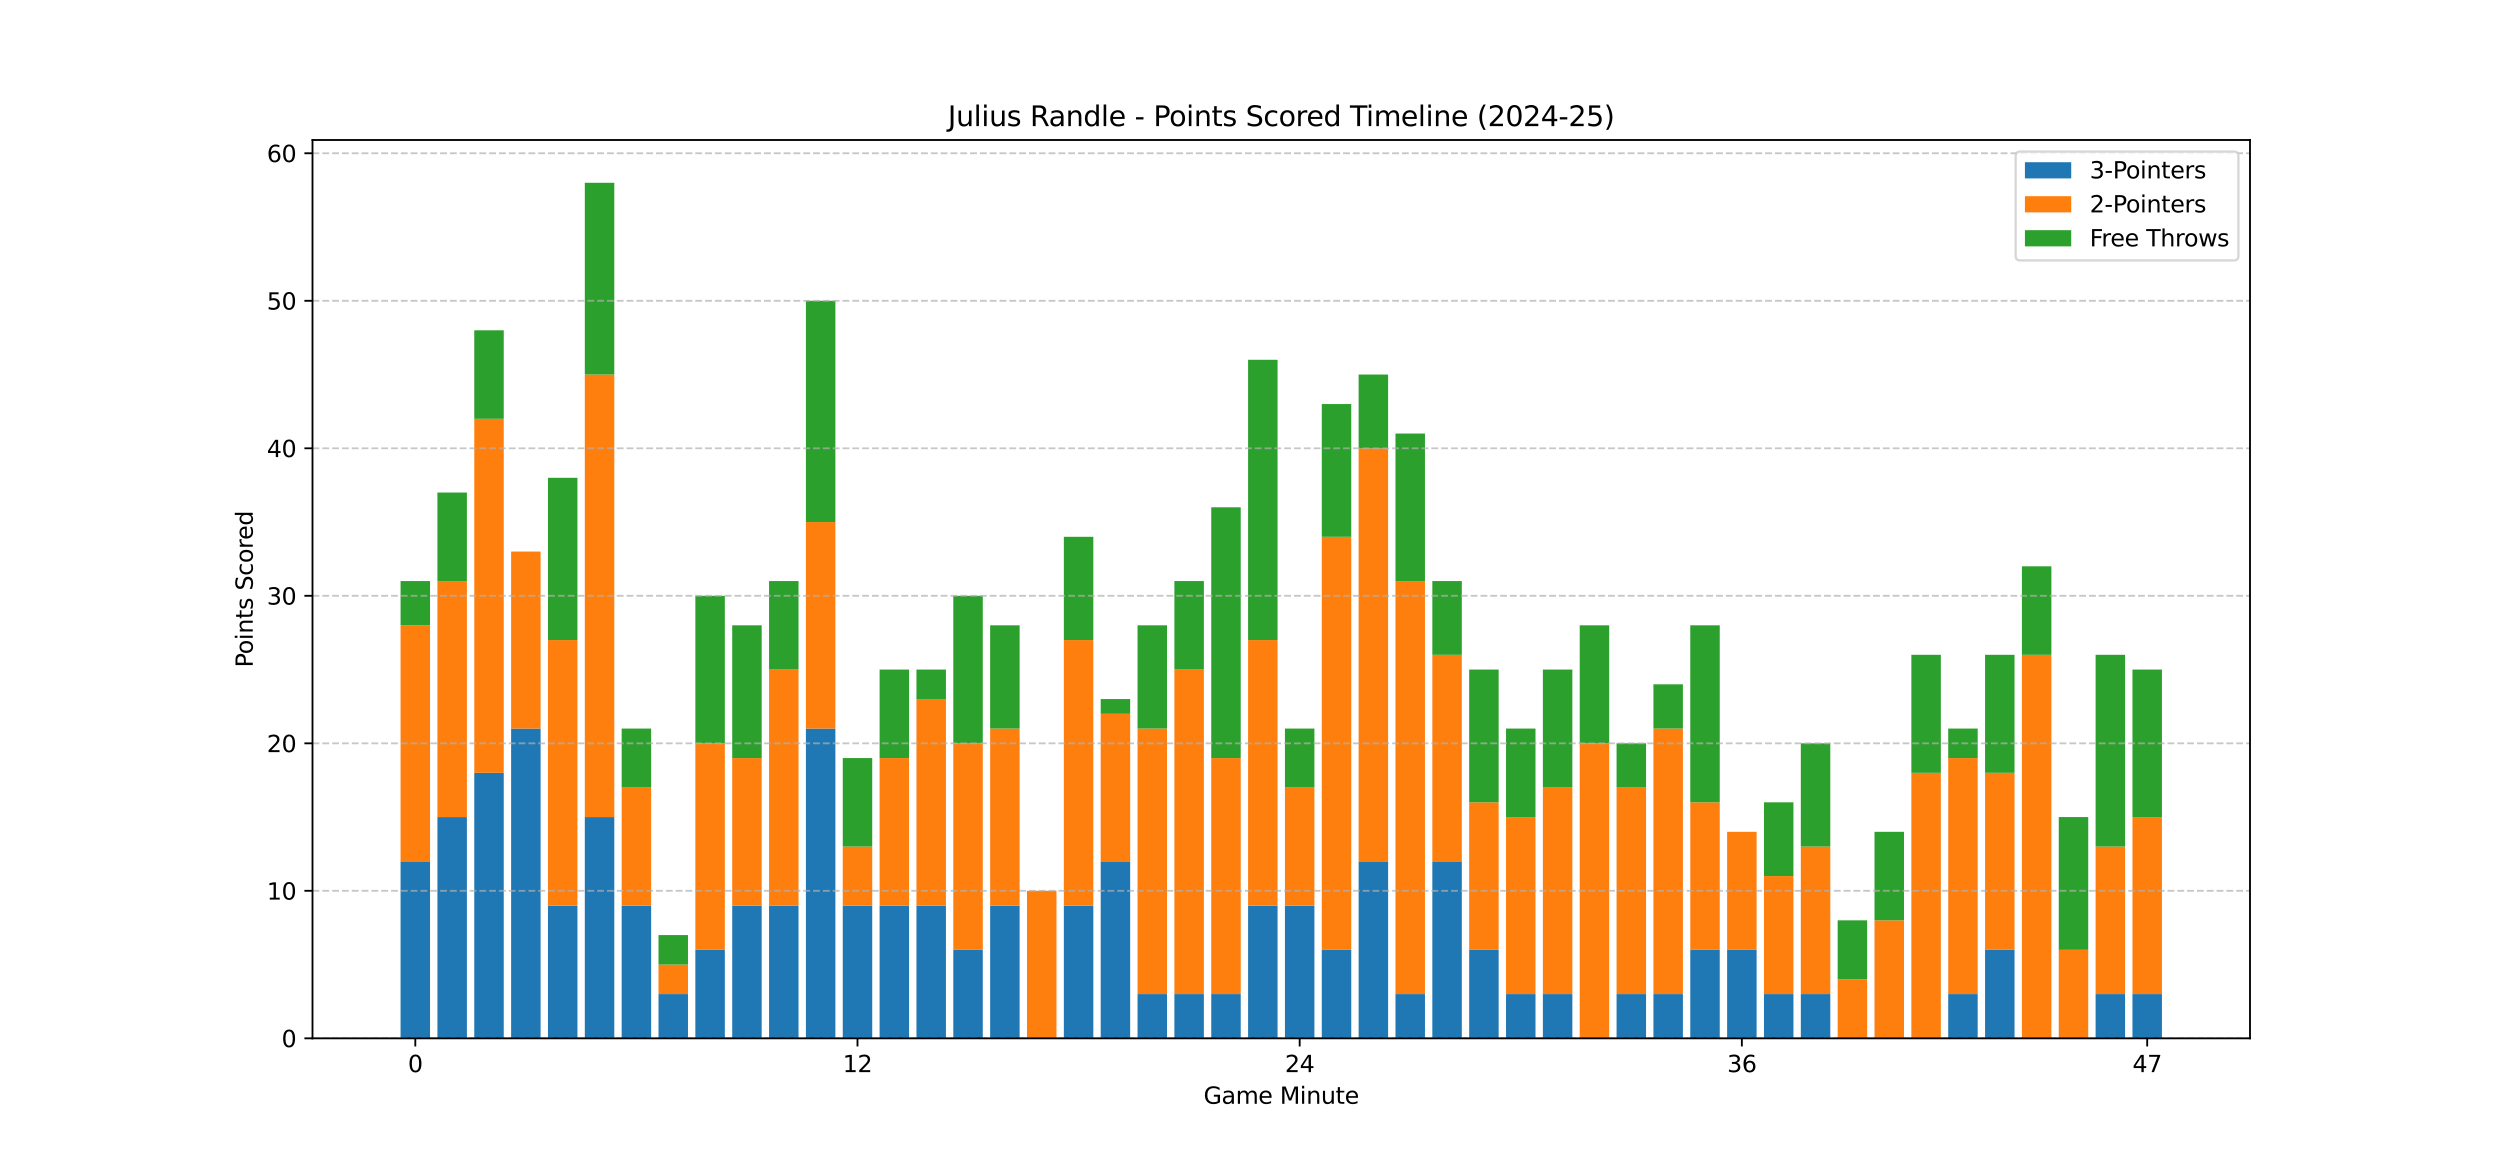 <?xml version="1.0" encoding="utf-8" standalone="no"?>
<!DOCTYPE svg PUBLIC "-//W3C//DTD SVG 1.1//EN"
  "http://www.w3.org/Graphics/SVG/1.1/DTD/svg11.dtd">
<svg xmlns:xlink="http://www.w3.org/1999/xlink" width="1080pt" height="504pt" viewBox="0 0 1080 504" xmlns="http://www.w3.org/2000/svg" version="1.1">
 <defs>
  <style type="text/css">*{stroke-linejoin: round; stroke-linecap: butt}</style>
 </defs>
 <g id="figure_1">
  <g id="patch_1">
   <path d="M 0 504 
L 1080 504 
L 1080 0 
L 0 0 
z
" style="fill: #ffffff"/>
  </g>
  <g id="axes_1">
   <g id="patch_2">
    <path d="M 135 448.56 
L 972 448.56 
L 972 60.48 
L 135 60.48 
z
" style="fill: #ffffff"/>
   </g>
   <g id="patch_3">
    <path d="M 173.045 448.56 
L 185.78 448.56 
L 185.78 372.091 
L 173.045 372.091 
z
" clip-path="url(#p30234c0ab6)" style="fill: #1f77b4"/>
   </g>
   <g id="patch_4">
    <path d="M 188.964 448.56 
L 201.699 448.56 
L 201.699 352.974 
L 188.964 352.974 
z
" clip-path="url(#p30234c0ab6)" style="fill: #1f77b4"/>
   </g>
   <g id="patch_5">
    <path d="M 204.883 448.56 
L 217.618 448.56 
L 217.618 333.857 
L 204.883 333.857 
z
" clip-path="url(#p30234c0ab6)" style="fill: #1f77b4"/>
   </g>
   <g id="patch_6">
    <path d="M 220.801 448.56 
L 233.536 448.56 
L 233.536 314.739 
L 220.801 314.739 
z
" clip-path="url(#p30234c0ab6)" style="fill: #1f77b4"/>
   </g>
   <g id="patch_7">
    <path d="M 236.72 448.56 
L 249.455 448.56 
L 249.455 391.208 
L 236.72 391.208 
z
" clip-path="url(#p30234c0ab6)" style="fill: #1f77b4"/>
   </g>
   <g id="patch_8">
    <path d="M 252.638 448.56 
L 265.373 448.56 
L 265.373 352.974 
L 252.638 352.974 
z
" clip-path="url(#p30234c0ab6)" style="fill: #1f77b4"/>
   </g>
   <g id="patch_9">
    <path d="M 268.557 448.56 
L 281.292 448.56 
L 281.292 391.208 
L 268.557 391.208 
z
" clip-path="url(#p30234c0ab6)" style="fill: #1f77b4"/>
   </g>
   <g id="patch_10">
    <path d="M 284.476 448.56 
L 297.211 448.56 
L 297.211 429.443 
L 284.476 429.443 
z
" clip-path="url(#p30234c0ab6)" style="fill: #1f77b4"/>
   </g>
   <g id="patch_11">
    <path d="M 300.394 448.56 
L 313.129 448.56 
L 313.129 410.326 
L 300.394 410.326 
z
" clip-path="url(#p30234c0ab6)" style="fill: #1f77b4"/>
   </g>
   <g id="patch_12">
    <path d="M 316.313 448.56 
L 329.048 448.56 
L 329.048 391.208 
L 316.313 391.208 
z
" clip-path="url(#p30234c0ab6)" style="fill: #1f77b4"/>
   </g>
   <g id="patch_13">
    <path d="M 332.231 448.56 
L 344.966 448.56 
L 344.966 391.208 
L 332.231 391.208 
z
" clip-path="url(#p30234c0ab6)" style="fill: #1f77b4"/>
   </g>
   <g id="patch_14">
    <path d="M 348.15 448.56 
L 360.885 448.56 
L 360.885 314.739 
L 348.15 314.739 
z
" clip-path="url(#p30234c0ab6)" style="fill: #1f77b4"/>
   </g>
   <g id="patch_15">
    <path d="M 364.069 448.56 
L 376.804 448.56 
L 376.804 391.208 
L 364.069 391.208 
z
" clip-path="url(#p30234c0ab6)" style="fill: #1f77b4"/>
   </g>
   <g id="patch_16">
    <path d="M 379.987 448.56 
L 392.722 448.56 
L 392.722 391.208 
L 379.987 391.208 
z
" clip-path="url(#p30234c0ab6)" style="fill: #1f77b4"/>
   </g>
   <g id="patch_17">
    <path d="M 395.906 448.56 
L 408.641 448.56 
L 408.641 391.208 
L 395.906 391.208 
z
" clip-path="url(#p30234c0ab6)" style="fill: #1f77b4"/>
   </g>
   <g id="patch_18">
    <path d="M 411.824 448.56 
L 424.559 448.56 
L 424.559 410.326 
L 411.824 410.326 
z
" clip-path="url(#p30234c0ab6)" style="fill: #1f77b4"/>
   </g>
   <g id="patch_19">
    <path d="M 427.743 448.56 
L 440.478 448.56 
L 440.478 391.208 
L 427.743 391.208 
z
" clip-path="url(#p30234c0ab6)" style="fill: #1f77b4"/>
   </g>
   <g id="patch_20">
    <path d="M 443.662 448.56 
L 456.397 448.56 
L 456.397 448.56 
L 443.662 448.56 
z
" clip-path="url(#p30234c0ab6)" style="fill: #1f77b4"/>
   </g>
   <g id="patch_21">
    <path d="M 459.58 448.56 
L 472.315 448.56 
L 472.315 391.208 
L 459.58 391.208 
z
" clip-path="url(#p30234c0ab6)" style="fill: #1f77b4"/>
   </g>
   <g id="patch_22">
    <path d="M 475.499 448.56 
L 488.234 448.56 
L 488.234 372.091 
L 475.499 372.091 
z
" clip-path="url(#p30234c0ab6)" style="fill: #1f77b4"/>
   </g>
   <g id="patch_23">
    <path d="M 491.417 448.56 
L 504.152 448.56 
L 504.152 429.443 
L 491.417 429.443 
z
" clip-path="url(#p30234c0ab6)" style="fill: #1f77b4"/>
   </g>
   <g id="patch_24">
    <path d="M 507.336 448.56 
L 520.071 448.56 
L 520.071 429.443 
L 507.336 429.443 
z
" clip-path="url(#p30234c0ab6)" style="fill: #1f77b4"/>
   </g>
   <g id="patch_25">
    <path d="M 523.255 448.56 
L 535.99 448.56 
L 535.99 429.443 
L 523.255 429.443 
z
" clip-path="url(#p30234c0ab6)" style="fill: #1f77b4"/>
   </g>
   <g id="patch_26">
    <path d="M 539.173 448.56 
L 551.908 448.56 
L 551.908 391.208 
L 539.173 391.208 
z
" clip-path="url(#p30234c0ab6)" style="fill: #1f77b4"/>
   </g>
   <g id="patch_27">
    <path d="M 555.092 448.56 
L 567.827 448.56 
L 567.827 391.208 
L 555.092 391.208 
z
" clip-path="url(#p30234c0ab6)" style="fill: #1f77b4"/>
   </g>
   <g id="patch_28">
    <path d="M 571.01 448.56 
L 583.745 448.56 
L 583.745 410.326 
L 571.01 410.326 
z
" clip-path="url(#p30234c0ab6)" style="fill: #1f77b4"/>
   </g>
   <g id="patch_29">
    <path d="M 586.929 448.56 
L 599.664 448.56 
L 599.664 372.091 
L 586.929 372.091 
z
" clip-path="url(#p30234c0ab6)" style="fill: #1f77b4"/>
   </g>
   <g id="patch_30">
    <path d="M 602.848 448.56 
L 615.583 448.56 
L 615.583 429.443 
L 602.848 429.443 
z
" clip-path="url(#p30234c0ab6)" style="fill: #1f77b4"/>
   </g>
   <g id="patch_31">
    <path d="M 618.766 448.56 
L 631.501 448.56 
L 631.501 372.091 
L 618.766 372.091 
z
" clip-path="url(#p30234c0ab6)" style="fill: #1f77b4"/>
   </g>
   <g id="patch_32">
    <path d="M 634.685 448.56 
L 647.42 448.56 
L 647.42 410.326 
L 634.685 410.326 
z
" clip-path="url(#p30234c0ab6)" style="fill: #1f77b4"/>
   </g>
   <g id="patch_33">
    <path d="M 650.603 448.56 
L 663.338 448.56 
L 663.338 429.443 
L 650.603 429.443 
z
" clip-path="url(#p30234c0ab6)" style="fill: #1f77b4"/>
   </g>
   <g id="patch_34">
    <path d="M 666.522 448.56 
L 679.257 448.56 
L 679.257 429.443 
L 666.522 429.443 
z
" clip-path="url(#p30234c0ab6)" style="fill: #1f77b4"/>
   </g>
   <g id="patch_35">
    <path d="M 682.441 448.56 
L 695.176 448.56 
L 695.176 448.56 
L 682.441 448.56 
z
" clip-path="url(#p30234c0ab6)" style="fill: #1f77b4"/>
   </g>
   <g id="patch_36">
    <path d="M 698.359 448.56 
L 711.094 448.56 
L 711.094 429.443 
L 698.359 429.443 
z
" clip-path="url(#p30234c0ab6)" style="fill: #1f77b4"/>
   </g>
   <g id="patch_37">
    <path d="M 714.278 448.56 
L 727.013 448.56 
L 727.013 429.443 
L 714.278 429.443 
z
" clip-path="url(#p30234c0ab6)" style="fill: #1f77b4"/>
   </g>
   <g id="patch_38">
    <path d="M 730.196 448.56 
L 742.931 448.56 
L 742.931 410.326 
L 730.196 410.326 
z
" clip-path="url(#p30234c0ab6)" style="fill: #1f77b4"/>
   </g>
   <g id="patch_39">
    <path d="M 746.115 448.56 
L 758.85 448.56 
L 758.85 410.326 
L 746.115 410.326 
z
" clip-path="url(#p30234c0ab6)" style="fill: #1f77b4"/>
   </g>
   <g id="patch_40">
    <path d="M 762.034 448.56 
L 774.769 448.56 
L 774.769 429.443 
L 762.034 429.443 
z
" clip-path="url(#p30234c0ab6)" style="fill: #1f77b4"/>
   </g>
   <g id="patch_41">
    <path d="M 777.952 448.56 
L 790.687 448.56 
L 790.687 429.443 
L 777.952 429.443 
z
" clip-path="url(#p30234c0ab6)" style="fill: #1f77b4"/>
   </g>
   <g id="patch_42">
    <path d="M 793.871 448.56 
L 806.606 448.56 
L 806.606 448.56 
L 793.871 448.56 
z
" clip-path="url(#p30234c0ab6)" style="fill: #1f77b4"/>
   </g>
   <g id="patch_43">
    <path d="M 809.789 448.56 
L 822.524 448.56 
L 822.524 448.56 
L 809.789 448.56 
z
" clip-path="url(#p30234c0ab6)" style="fill: #1f77b4"/>
   </g>
   <g id="patch_44">
    <path d="M 825.708 448.56 
L 838.443 448.56 
L 838.443 448.56 
L 825.708 448.56 
z
" clip-path="url(#p30234c0ab6)" style="fill: #1f77b4"/>
   </g>
   <g id="patch_45">
    <path d="M 841.627 448.56 
L 854.362 448.56 
L 854.362 429.443 
L 841.627 429.443 
z
" clip-path="url(#p30234c0ab6)" style="fill: #1f77b4"/>
   </g>
   <g id="patch_46">
    <path d="M 857.545 448.56 
L 870.28 448.56 
L 870.28 410.326 
L 857.545 410.326 
z
" clip-path="url(#p30234c0ab6)" style="fill: #1f77b4"/>
   </g>
   <g id="patch_47">
    <path d="M 873.464 448.56 
L 886.199 448.56 
L 886.199 448.56 
L 873.464 448.56 
z
" clip-path="url(#p30234c0ab6)" style="fill: #1f77b4"/>
   </g>
   <g id="patch_48">
    <path d="M 889.382 448.56 
L 902.117 448.56 
L 902.117 448.56 
L 889.382 448.56 
z
" clip-path="url(#p30234c0ab6)" style="fill: #1f77b4"/>
   </g>
   <g id="patch_49">
    <path d="M 905.301 448.56 
L 918.036 448.56 
L 918.036 429.443 
L 905.301 429.443 
z
" clip-path="url(#p30234c0ab6)" style="fill: #1f77b4"/>
   </g>
   <g id="patch_50">
    <path d="M 921.22 448.56 
L 933.955 448.56 
L 933.955 429.443 
L 921.22 429.443 
z
" clip-path="url(#p30234c0ab6)" style="fill: #1f77b4"/>
   </g>
   <g id="patch_51">
    <path d="M 173.045 372.091 
L 185.78 372.091 
L 185.78 270.132 
L 173.045 270.132 
z
" clip-path="url(#p30234c0ab6)" style="fill: #ff7f0e"/>
   </g>
   <g id="patch_52">
    <path d="M 188.964 352.974 
L 201.699 352.974 
L 201.699 251.015 
L 188.964 251.015 
z
" clip-path="url(#p30234c0ab6)" style="fill: #ff7f0e"/>
   </g>
   <g id="patch_53">
    <path d="M 204.883 333.857 
L 217.618 333.857 
L 217.618 180.919 
L 204.883 180.919 
z
" clip-path="url(#p30234c0ab6)" style="fill: #ff7f0e"/>
   </g>
   <g id="patch_54">
    <path d="M 220.801 314.739 
L 233.536 314.739 
L 233.536 238.27 
L 220.801 238.27 
z
" clip-path="url(#p30234c0ab6)" style="fill: #ff7f0e"/>
   </g>
   <g id="patch_55">
    <path d="M 236.72 391.208 
L 249.455 391.208 
L 249.455 276.505 
L 236.72 276.505 
z
" clip-path="url(#p30234c0ab6)" style="fill: #ff7f0e"/>
   </g>
   <g id="patch_56">
    <path d="M 252.638 352.974 
L 265.373 352.974 
L 265.373 161.801 
L 252.638 161.801 
z
" clip-path="url(#p30234c0ab6)" style="fill: #ff7f0e"/>
   </g>
   <g id="patch_57">
    <path d="M 268.557 391.208 
L 281.292 391.208 
L 281.292 340.229 
L 268.557 340.229 
z
" clip-path="url(#p30234c0ab6)" style="fill: #ff7f0e"/>
   </g>
   <g id="patch_58">
    <path d="M 284.476 429.443 
L 297.211 429.443 
L 297.211 416.698 
L 284.476 416.698 
z
" clip-path="url(#p30234c0ab6)" style="fill: #ff7f0e"/>
   </g>
   <g id="patch_59">
    <path d="M 300.394 410.326 
L 313.129 410.326 
L 313.129 321.112 
L 300.394 321.112 
z
" clip-path="url(#p30234c0ab6)" style="fill: #ff7f0e"/>
   </g>
   <g id="patch_60">
    <path d="M 316.313 391.208 
L 329.048 391.208 
L 329.048 327.484 
L 316.313 327.484 
z
" clip-path="url(#p30234c0ab6)" style="fill: #ff7f0e"/>
   </g>
   <g id="patch_61">
    <path d="M 332.231 391.208 
L 344.966 391.208 
L 344.966 289.25 
L 332.231 289.25 
z
" clip-path="url(#p30234c0ab6)" style="fill: #ff7f0e"/>
   </g>
   <g id="patch_62">
    <path d="M 348.15 314.739 
L 360.885 314.739 
L 360.885 225.526 
L 348.15 225.526 
z
" clip-path="url(#p30234c0ab6)" style="fill: #ff7f0e"/>
   </g>
   <g id="patch_63">
    <path d="M 364.069 391.208 
L 376.804 391.208 
L 376.804 365.719 
L 364.069 365.719 
z
" clip-path="url(#p30234c0ab6)" style="fill: #ff7f0e"/>
   </g>
   <g id="patch_64">
    <path d="M 379.987 391.208 
L 392.722 391.208 
L 392.722 327.484 
L 379.987 327.484 
z
" clip-path="url(#p30234c0ab6)" style="fill: #ff7f0e"/>
   </g>
   <g id="patch_65">
    <path d="M 395.906 391.208 
L 408.641 391.208 
L 408.641 301.994 
L 395.906 301.994 
z
" clip-path="url(#p30234c0ab6)" style="fill: #ff7f0e"/>
   </g>
   <g id="patch_66">
    <path d="M 411.824 410.326 
L 424.559 410.326 
L 424.559 321.112 
L 411.824 321.112 
z
" clip-path="url(#p30234c0ab6)" style="fill: #ff7f0e"/>
   </g>
   <g id="patch_67">
    <path d="M 427.743 391.208 
L 440.478 391.208 
L 440.478 314.739 
L 427.743 314.739 
z
" clip-path="url(#p30234c0ab6)" style="fill: #ff7f0e"/>
   </g>
   <g id="patch_68">
    <path d="M 443.662 448.56 
L 456.397 448.56 
L 456.397 384.836 
L 443.662 384.836 
z
" clip-path="url(#p30234c0ab6)" style="fill: #ff7f0e"/>
   </g>
   <g id="patch_69">
    <path d="M 459.58 391.208 
L 472.315 391.208 
L 472.315 276.505 
L 459.58 276.505 
z
" clip-path="url(#p30234c0ab6)" style="fill: #ff7f0e"/>
   </g>
   <g id="patch_70">
    <path d="M 475.499 372.091 
L 488.234 372.091 
L 488.234 308.367 
L 475.499 308.367 
z
" clip-path="url(#p30234c0ab6)" style="fill: #ff7f0e"/>
   </g>
   <g id="patch_71">
    <path d="M 491.417 429.443 
L 504.152 429.443 
L 504.152 314.739 
L 491.417 314.739 
z
" clip-path="url(#p30234c0ab6)" style="fill: #ff7f0e"/>
   </g>
   <g id="patch_72">
    <path d="M 507.336 429.443 
L 520.071 429.443 
L 520.071 289.25 
L 507.336 289.25 
z
" clip-path="url(#p30234c0ab6)" style="fill: #ff7f0e"/>
   </g>
   <g id="patch_73">
    <path d="M 523.255 429.443 
L 535.99 429.443 
L 535.99 327.484 
L 523.255 327.484 
z
" clip-path="url(#p30234c0ab6)" style="fill: #ff7f0e"/>
   </g>
   <g id="patch_74">
    <path d="M 539.173 391.208 
L 551.908 391.208 
L 551.908 276.505 
L 539.173 276.505 
z
" clip-path="url(#p30234c0ab6)" style="fill: #ff7f0e"/>
   </g>
   <g id="patch_75">
    <path d="M 555.092 391.208 
L 567.827 391.208 
L 567.827 340.229 
L 555.092 340.229 
z
" clip-path="url(#p30234c0ab6)" style="fill: #ff7f0e"/>
   </g>
   <g id="patch_76">
    <path d="M 571.01 410.326 
L 583.745 410.326 
L 583.745 231.898 
L 571.01 231.898 
z
" clip-path="url(#p30234c0ab6)" style="fill: #ff7f0e"/>
   </g>
   <g id="patch_77">
    <path d="M 586.929 372.091 
L 599.664 372.091 
L 599.664 193.663 
L 586.929 193.663 
z
" clip-path="url(#p30234c0ab6)" style="fill: #ff7f0e"/>
   </g>
   <g id="patch_78">
    <path d="M 602.848 429.443 
L 615.583 429.443 
L 615.583 251.015 
L 602.848 251.015 
z
" clip-path="url(#p30234c0ab6)" style="fill: #ff7f0e"/>
   </g>
   <g id="patch_79">
    <path d="M 618.766 372.091 
L 631.501 372.091 
L 631.501 282.877 
L 618.766 282.877 
z
" clip-path="url(#p30234c0ab6)" style="fill: #ff7f0e"/>
   </g>
   <g id="patch_80">
    <path d="M 634.685 410.326 
L 647.42 410.326 
L 647.42 346.601 
L 634.685 346.601 
z
" clip-path="url(#p30234c0ab6)" style="fill: #ff7f0e"/>
   </g>
   <g id="patch_81">
    <path d="M 650.603 429.443 
L 663.338 429.443 
L 663.338 352.974 
L 650.603 352.974 
z
" clip-path="url(#p30234c0ab6)" style="fill: #ff7f0e"/>
   </g>
   <g id="patch_82">
    <path d="M 666.522 429.443 
L 679.257 429.443 
L 679.257 340.229 
L 666.522 340.229 
z
" clip-path="url(#p30234c0ab6)" style="fill: #ff7f0e"/>
   </g>
   <g id="patch_83">
    <path d="M 682.441 448.56 
L 695.176 448.56 
L 695.176 321.112 
L 682.441 321.112 
z
" clip-path="url(#p30234c0ab6)" style="fill: #ff7f0e"/>
   </g>
   <g id="patch_84">
    <path d="M 698.359 429.443 
L 711.094 429.443 
L 711.094 340.229 
L 698.359 340.229 
z
" clip-path="url(#p30234c0ab6)" style="fill: #ff7f0e"/>
   </g>
   <g id="patch_85">
    <path d="M 714.278 429.443 
L 727.013 429.443 
L 727.013 314.739 
L 714.278 314.739 
z
" clip-path="url(#p30234c0ab6)" style="fill: #ff7f0e"/>
   </g>
   <g id="patch_86">
    <path d="M 730.196 410.326 
L 742.931 410.326 
L 742.931 346.601 
L 730.196 346.601 
z
" clip-path="url(#p30234c0ab6)" style="fill: #ff7f0e"/>
   </g>
   <g id="patch_87">
    <path d="M 746.115 410.326 
L 758.85 410.326 
L 758.85 359.346 
L 746.115 359.346 
z
" clip-path="url(#p30234c0ab6)" style="fill: #ff7f0e"/>
   </g>
   <g id="patch_88">
    <path d="M 762.034 429.443 
L 774.769 429.443 
L 774.769 378.463 
L 762.034 378.463 
z
" clip-path="url(#p30234c0ab6)" style="fill: #ff7f0e"/>
   </g>
   <g id="patch_89">
    <path d="M 777.952 429.443 
L 790.687 429.443 
L 790.687 365.719 
L 777.952 365.719 
z
" clip-path="url(#p30234c0ab6)" style="fill: #ff7f0e"/>
   </g>
   <g id="patch_90">
    <path d="M 793.871 448.56 
L 806.606 448.56 
L 806.606 423.07 
L 793.871 423.07 
z
" clip-path="url(#p30234c0ab6)" style="fill: #ff7f0e"/>
   </g>
   <g id="patch_91">
    <path d="M 809.789 448.56 
L 822.524 448.56 
L 822.524 397.581 
L 809.789 397.581 
z
" clip-path="url(#p30234c0ab6)" style="fill: #ff7f0e"/>
   </g>
   <g id="patch_92">
    <path d="M 825.708 448.56 
L 838.443 448.56 
L 838.443 333.857 
L 825.708 333.857 
z
" clip-path="url(#p30234c0ab6)" style="fill: #ff7f0e"/>
   </g>
   <g id="patch_93">
    <path d="M 841.627 429.443 
L 854.362 429.443 
L 854.362 327.484 
L 841.627 327.484 
z
" clip-path="url(#p30234c0ab6)" style="fill: #ff7f0e"/>
   </g>
   <g id="patch_94">
    <path d="M 857.545 410.326 
L 870.28 410.326 
L 870.28 333.857 
L 857.545 333.857 
z
" clip-path="url(#p30234c0ab6)" style="fill: #ff7f0e"/>
   </g>
   <g id="patch_95">
    <path d="M 873.464 448.56 
L 886.199 448.56 
L 886.199 282.877 
L 873.464 282.877 
z
" clip-path="url(#p30234c0ab6)" style="fill: #ff7f0e"/>
   </g>
   <g id="patch_96">
    <path d="M 889.382 448.56 
L 902.117 448.56 
L 902.117 410.326 
L 889.382 410.326 
z
" clip-path="url(#p30234c0ab6)" style="fill: #ff7f0e"/>
   </g>
   <g id="patch_97">
    <path d="M 905.301 429.443 
L 918.036 429.443 
L 918.036 365.719 
L 905.301 365.719 
z
" clip-path="url(#p30234c0ab6)" style="fill: #ff7f0e"/>
   </g>
   <g id="patch_98">
    <path d="M 921.22 429.443 
L 933.955 429.443 
L 933.955 352.974 
L 921.22 352.974 
z
" clip-path="url(#p30234c0ab6)" style="fill: #ff7f0e"/>
   </g>
   <g id="patch_99">
    <path d="M 173.045 270.132 
L 185.78 270.132 
L 185.78 251.015 
L 173.045 251.015 
z
" clip-path="url(#p30234c0ab6)" style="fill: #2ca02c"/>
   </g>
   <g id="patch_100">
    <path d="M 188.964 251.015 
L 201.699 251.015 
L 201.699 212.781 
L 188.964 212.781 
z
" clip-path="url(#p30234c0ab6)" style="fill: #2ca02c"/>
   </g>
   <g id="patch_101">
    <path d="M 204.883 180.919 
L 217.618 180.919 
L 217.618 142.684 
L 204.883 142.684 
z
" clip-path="url(#p30234c0ab6)" style="fill: #2ca02c"/>
   </g>
   <g id="patch_102">
    <path d="M 220.801 238.27 
L 233.536 238.27 
L 233.536 238.27 
L 220.801 238.27 
z
" clip-path="url(#p30234c0ab6)" style="fill: #2ca02c"/>
   </g>
   <g id="patch_103">
    <path d="M 236.72 276.505 
L 249.455 276.505 
L 249.455 206.408 
L 236.72 206.408 
z
" clip-path="url(#p30234c0ab6)" style="fill: #2ca02c"/>
   </g>
   <g id="patch_104">
    <path d="M 252.638 161.801 
L 265.373 161.801 
L 265.373 78.96 
L 252.638 78.96 
z
" clip-path="url(#p30234c0ab6)" style="fill: #2ca02c"/>
   </g>
   <g id="patch_105">
    <path d="M 268.557 340.229 
L 281.292 340.229 
L 281.292 314.739 
L 268.557 314.739 
z
" clip-path="url(#p30234c0ab6)" style="fill: #2ca02c"/>
   </g>
   <g id="patch_106">
    <path d="M 284.476 416.698 
L 297.211 416.698 
L 297.211 403.953 
L 284.476 403.953 
z
" clip-path="url(#p30234c0ab6)" style="fill: #2ca02c"/>
   </g>
   <g id="patch_107">
    <path d="M 300.394 321.112 
L 313.129 321.112 
L 313.129 257.388 
L 300.394 257.388 
z
" clip-path="url(#p30234c0ab6)" style="fill: #2ca02c"/>
   </g>
   <g id="patch_108">
    <path d="M 316.313 327.484 
L 329.048 327.484 
L 329.048 270.132 
L 316.313 270.132 
z
" clip-path="url(#p30234c0ab6)" style="fill: #2ca02c"/>
   </g>
   <g id="patch_109">
    <path d="M 332.231 289.25 
L 344.966 289.25 
L 344.966 251.015 
L 332.231 251.015 
z
" clip-path="url(#p30234c0ab6)" style="fill: #2ca02c"/>
   </g>
   <g id="patch_110">
    <path d="M 348.15 225.526 
L 360.885 225.526 
L 360.885 129.939 
L 348.15 129.939 
z
" clip-path="url(#p30234c0ab6)" style="fill: #2ca02c"/>
   </g>
   <g id="patch_111">
    <path d="M 364.069 365.719 
L 376.804 365.719 
L 376.804 327.484 
L 364.069 327.484 
z
" clip-path="url(#p30234c0ab6)" style="fill: #2ca02c"/>
   </g>
   <g id="patch_112">
    <path d="M 379.987 327.484 
L 392.722 327.484 
L 392.722 289.25 
L 379.987 289.25 
z
" clip-path="url(#p30234c0ab6)" style="fill: #2ca02c"/>
   </g>
   <g id="patch_113">
    <path d="M 395.906 301.994 
L 408.641 301.994 
L 408.641 289.25 
L 395.906 289.25 
z
" clip-path="url(#p30234c0ab6)" style="fill: #2ca02c"/>
   </g>
   <g id="patch_114">
    <path d="M 411.824 321.112 
L 424.559 321.112 
L 424.559 257.388 
L 411.824 257.388 
z
" clip-path="url(#p30234c0ab6)" style="fill: #2ca02c"/>
   </g>
   <g id="patch_115">
    <path d="M 427.743 314.739 
L 440.478 314.739 
L 440.478 270.132 
L 427.743 270.132 
z
" clip-path="url(#p30234c0ab6)" style="fill: #2ca02c"/>
   </g>
   <g id="patch_116">
    <path d="M 443.662 384.836 
L 456.397 384.836 
L 456.397 384.836 
L 443.662 384.836 
z
" clip-path="url(#p30234c0ab6)" style="fill: #2ca02c"/>
   </g>
   <g id="patch_117">
    <path d="M 459.58 276.505 
L 472.315 276.505 
L 472.315 231.898 
L 459.58 231.898 
z
" clip-path="url(#p30234c0ab6)" style="fill: #2ca02c"/>
   </g>
   <g id="patch_118">
    <path d="M 475.499 308.367 
L 488.234 308.367 
L 488.234 301.994 
L 475.499 301.994 
z
" clip-path="url(#p30234c0ab6)" style="fill: #2ca02c"/>
   </g>
   <g id="patch_119">
    <path d="M 491.417 314.739 
L 504.152 314.739 
L 504.152 270.132 
L 491.417 270.132 
z
" clip-path="url(#p30234c0ab6)" style="fill: #2ca02c"/>
   </g>
   <g id="patch_120">
    <path d="M 507.336 289.25 
L 520.071 289.25 
L 520.071 251.015 
L 507.336 251.015 
z
" clip-path="url(#p30234c0ab6)" style="fill: #2ca02c"/>
   </g>
   <g id="patch_121">
    <path d="M 523.255 327.484 
L 535.99 327.484 
L 535.99 219.153 
L 523.255 219.153 
z
" clip-path="url(#p30234c0ab6)" style="fill: #2ca02c"/>
   </g>
   <g id="patch_122">
    <path d="M 539.173 276.505 
L 551.908 276.505 
L 551.908 155.429 
L 539.173 155.429 
z
" clip-path="url(#p30234c0ab6)" style="fill: #2ca02c"/>
   </g>
   <g id="patch_123">
    <path d="M 555.092 340.229 
L 567.827 340.229 
L 567.827 314.739 
L 555.092 314.739 
z
" clip-path="url(#p30234c0ab6)" style="fill: #2ca02c"/>
   </g>
   <g id="patch_124">
    <path d="M 571.01 231.898 
L 583.745 231.898 
L 583.745 174.546 
L 571.01 174.546 
z
" clip-path="url(#p30234c0ab6)" style="fill: #2ca02c"/>
   </g>
   <g id="patch_125">
    <path d="M 586.929 193.663 
L 599.664 193.663 
L 599.664 161.801 
L 586.929 161.801 
z
" clip-path="url(#p30234c0ab6)" style="fill: #2ca02c"/>
   </g>
   <g id="patch_126">
    <path d="M 602.848 251.015 
L 615.583 251.015 
L 615.583 187.291 
L 602.848 187.291 
z
" clip-path="url(#p30234c0ab6)" style="fill: #2ca02c"/>
   </g>
   <g id="patch_127">
    <path d="M 618.766 282.877 
L 631.501 282.877 
L 631.501 251.015 
L 618.766 251.015 
z
" clip-path="url(#p30234c0ab6)" style="fill: #2ca02c"/>
   </g>
   <g id="patch_128">
    <path d="M 634.685 346.601 
L 647.42 346.601 
L 647.42 289.25 
L 634.685 289.25 
z
" clip-path="url(#p30234c0ab6)" style="fill: #2ca02c"/>
   </g>
   <g id="patch_129">
    <path d="M 650.603 352.974 
L 663.338 352.974 
L 663.338 314.739 
L 650.603 314.739 
z
" clip-path="url(#p30234c0ab6)" style="fill: #2ca02c"/>
   </g>
   <g id="patch_130">
    <path d="M 666.522 340.229 
L 679.257 340.229 
L 679.257 289.25 
L 666.522 289.25 
z
" clip-path="url(#p30234c0ab6)" style="fill: #2ca02c"/>
   </g>
   <g id="patch_131">
    <path d="M 682.441 321.112 
L 695.176 321.112 
L 695.176 270.132 
L 682.441 270.132 
z
" clip-path="url(#p30234c0ab6)" style="fill: #2ca02c"/>
   </g>
   <g id="patch_132">
    <path d="M 698.359 340.229 
L 711.094 340.229 
L 711.094 321.112 
L 698.359 321.112 
z
" clip-path="url(#p30234c0ab6)" style="fill: #2ca02c"/>
   </g>
   <g id="patch_133">
    <path d="M 714.278 314.739 
L 727.013 314.739 
L 727.013 295.622 
L 714.278 295.622 
z
" clip-path="url(#p30234c0ab6)" style="fill: #2ca02c"/>
   </g>
   <g id="patch_134">
    <path d="M 730.196 346.601 
L 742.931 346.601 
L 742.931 270.132 
L 730.196 270.132 
z
" clip-path="url(#p30234c0ab6)" style="fill: #2ca02c"/>
   </g>
   <g id="patch_135">
    <path d="M 746.115 359.346 
L 758.85 359.346 
L 758.85 359.346 
L 746.115 359.346 
z
" clip-path="url(#p30234c0ab6)" style="fill: #2ca02c"/>
   </g>
   <g id="patch_136">
    <path d="M 762.034 378.463 
L 774.769 378.463 
L 774.769 346.601 
L 762.034 346.601 
z
" clip-path="url(#p30234c0ab6)" style="fill: #2ca02c"/>
   </g>
   <g id="patch_137">
    <path d="M 777.952 365.719 
L 790.687 365.719 
L 790.687 321.112 
L 777.952 321.112 
z
" clip-path="url(#p30234c0ab6)" style="fill: #2ca02c"/>
   </g>
   <g id="patch_138">
    <path d="M 793.871 423.07 
L 806.606 423.07 
L 806.606 397.581 
L 793.871 397.581 
z
" clip-path="url(#p30234c0ab6)" style="fill: #2ca02c"/>
   </g>
   <g id="patch_139">
    <path d="M 809.789 397.581 
L 822.524 397.581 
L 822.524 359.346 
L 809.789 359.346 
z
" clip-path="url(#p30234c0ab6)" style="fill: #2ca02c"/>
   </g>
   <g id="patch_140">
    <path d="M 825.708 333.857 
L 838.443 333.857 
L 838.443 282.877 
L 825.708 282.877 
z
" clip-path="url(#p30234c0ab6)" style="fill: #2ca02c"/>
   </g>
   <g id="patch_141">
    <path d="M 841.627 327.484 
L 854.362 327.484 
L 854.362 314.739 
L 841.627 314.739 
z
" clip-path="url(#p30234c0ab6)" style="fill: #2ca02c"/>
   </g>
   <g id="patch_142">
    <path d="M 857.545 333.857 
L 870.28 333.857 
L 870.28 282.877 
L 857.545 282.877 
z
" clip-path="url(#p30234c0ab6)" style="fill: #2ca02c"/>
   </g>
   <g id="patch_143">
    <path d="M 873.464 282.877 
L 886.199 282.877 
L 886.199 244.643 
L 873.464 244.643 
z
" clip-path="url(#p30234c0ab6)" style="fill: #2ca02c"/>
   </g>
   <g id="patch_144">
    <path d="M 889.382 410.326 
L 902.117 410.326 
L 902.117 352.974 
L 889.382 352.974 
z
" clip-path="url(#p30234c0ab6)" style="fill: #2ca02c"/>
   </g>
   <g id="patch_145">
    <path d="M 905.301 365.719 
L 918.036 365.719 
L 918.036 282.877 
L 905.301 282.877 
z
" clip-path="url(#p30234c0ab6)" style="fill: #2ca02c"/>
   </g>
   <g id="patch_146">
    <path d="M 921.22 352.974 
L 933.955 352.974 
L 933.955 289.25 
L 921.22 289.25 
z
" clip-path="url(#p30234c0ab6)" style="fill: #2ca02c"/>
   </g>
   <g id="matplotlib.axis_1">
    <g id="xtick_1">
     <g id="line2d_1">
      <defs>
       <path id="md65e19885e" d="M 0 0 
L 0 3.5 
" style="stroke: #000000; stroke-width: 0.8"/>
      </defs>
      <g>
       <use xlink:href="#md65e19885e" x="179.413" y="448.56" style="stroke: #000000; stroke-width: 0.8"/>
      </g>
     </g>
     <g id="text_1">
      <!-- 0 -->
      <g transform="translate(176.232 463.158) scale(0.1 -0.1)">
       <defs>
        <path id="DejaVuSans-30" d="M 2034 4250 
Q 1547 4250 1301 3770 
Q 1056 3291 1056 2328 
Q 1056 1369 1301 889 
Q 1547 409 2034 409 
Q 2525 409 2770 889 
Q 3016 1369 3016 2328 
Q 3016 3291 2770 3770 
Q 2525 4250 2034 4250 
z
M 2034 4750 
Q 2819 4750 3233 4129 
Q 3647 3509 3647 2328 
Q 3647 1150 3233 529 
Q 2819 -91 2034 -91 
Q 1250 -91 836 529 
Q 422 1150 422 2328 
Q 422 3509 836 4129 
Q 1250 4750 2034 4750 
z
" transform="scale(0.016)"/>
       </defs>
       <use xlink:href="#DejaVuSans-30"/>
      </g>
     </g>
    </g>
    <g id="xtick_2">
     <g id="line2d_2">
      <g>
       <use xlink:href="#md65e19885e" x="370.436" y="448.56" style="stroke: #000000; stroke-width: 0.8"/>
      </g>
     </g>
     <g id="text_2">
      <!-- 12 -->
      <g transform="translate(364.074 463.158) scale(0.1 -0.1)">
       <defs>
        <path id="DejaVuSans-31" d="M 794 531 
L 1825 531 
L 1825 4091 
L 703 3866 
L 703 4441 
L 1819 4666 
L 2450 4666 
L 2450 531 
L 3481 531 
L 3481 0 
L 794 0 
L 794 531 
z
" transform="scale(0.016)"/>
        <path id="DejaVuSans-32" d="M 1228 531 
L 3431 531 
L 3431 0 
L 469 0 
L 469 531 
Q 828 903 1448 1529 
Q 2069 2156 2228 2338 
Q 2531 2678 2651 2914 
Q 2772 3150 2772 3378 
Q 2772 3750 2511 3984 
Q 2250 4219 1831 4219 
Q 1534 4219 1204 4116 
Q 875 4013 500 3803 
L 500 4441 
Q 881 4594 1212 4672 
Q 1544 4750 1819 4750 
Q 2544 4750 2975 4387 
Q 3406 4025 3406 3419 
Q 3406 3131 3298 2873 
Q 3191 2616 2906 2266 
Q 2828 2175 2409 1742 
Q 1991 1309 1228 531 
z
" transform="scale(0.016)"/>
       </defs>
       <use xlink:href="#DejaVuSans-31"/>
       <use xlink:href="#DejaVuSans-32" transform="translate(63.623 0)"/>
      </g>
     </g>
    </g>
    <g id="xtick_3">
     <g id="line2d_3">
      <g>
       <use xlink:href="#md65e19885e" x="561.459" y="448.56" style="stroke: #000000; stroke-width: 0.8"/>
      </g>
     </g>
     <g id="text_3">
      <!-- 24 -->
      <g transform="translate(555.097 463.158) scale(0.1 -0.1)">
       <defs>
        <path id="DejaVuSans-34" d="M 2419 4116 
L 825 1625 
L 2419 1625 
L 2419 4116 
z
M 2253 4666 
L 3047 4666 
L 3047 1625 
L 3713 1625 
L 3713 1100 
L 3047 1100 
L 3047 0 
L 2419 0 
L 2419 1100 
L 313 1100 
L 313 1709 
L 2253 4666 
z
" transform="scale(0.016)"/>
       </defs>
       <use xlink:href="#DejaVuSans-32"/>
       <use xlink:href="#DejaVuSans-34" transform="translate(63.623 0)"/>
      </g>
     </g>
    </g>
    <g id="xtick_4">
     <g id="line2d_4">
      <g>
       <use xlink:href="#md65e19885e" x="752.483" y="448.56" style="stroke: #000000; stroke-width: 0.8"/>
      </g>
     </g>
     <g id="text_4">
      <!-- 36 -->
      <g transform="translate(746.12 463.158) scale(0.1 -0.1)">
       <defs>
        <path id="DejaVuSans-33" d="M 2597 2516 
Q 3050 2419 3304 2112 
Q 3559 1806 3559 1356 
Q 3559 666 3084 287 
Q 2609 -91 1734 -91 
Q 1441 -91 1130 -33 
Q 819 25 488 141 
L 488 750 
Q 750 597 1062 519 
Q 1375 441 1716 441 
Q 2309 441 2620 675 
Q 2931 909 2931 1356 
Q 2931 1769 2642 2001 
Q 2353 2234 1838 2234 
L 1294 2234 
L 1294 2753 
L 1863 2753 
Q 2328 2753 2575 2939 
Q 2822 3125 2822 3475 
Q 2822 3834 2567 4026 
Q 2313 4219 1838 4219 
Q 1578 4219 1281 4162 
Q 984 4106 628 3988 
L 628 4550 
Q 988 4650 1302 4700 
Q 1616 4750 1894 4750 
Q 2613 4750 3031 4423 
Q 3450 4097 3450 3541 
Q 3450 3153 3228 2886 
Q 3006 2619 2597 2516 
z
" transform="scale(0.016)"/>
        <path id="DejaVuSans-36" d="M 2113 2584 
Q 1688 2584 1439 2293 
Q 1191 2003 1191 1497 
Q 1191 994 1439 701 
Q 1688 409 2113 409 
Q 2538 409 2786 701 
Q 3034 994 3034 1497 
Q 3034 2003 2786 2293 
Q 2538 2584 2113 2584 
z
M 3366 4563 
L 3366 3988 
Q 3128 4100 2886 4159 
Q 2644 4219 2406 4219 
Q 1781 4219 1451 3797 
Q 1122 3375 1075 2522 
Q 1259 2794 1537 2939 
Q 1816 3084 2150 3084 
Q 2853 3084 3261 2657 
Q 3669 2231 3669 1497 
Q 3669 778 3244 343 
Q 2819 -91 2113 -91 
Q 1303 -91 875 529 
Q 447 1150 447 2328 
Q 447 3434 972 4092 
Q 1497 4750 2381 4750 
Q 2619 4750 2861 4703 
Q 3103 4656 3366 4563 
z
" transform="scale(0.016)"/>
       </defs>
       <use xlink:href="#DejaVuSans-33"/>
       <use xlink:href="#DejaVuSans-36" transform="translate(63.623 0)"/>
      </g>
     </g>
    </g>
    <g id="xtick_5">
     <g id="line2d_5">
      <g>
       <use xlink:href="#md65e19885e" x="927.587" y="448.56" style="stroke: #000000; stroke-width: 0.8"/>
      </g>
     </g>
     <g id="text_5">
      <!-- 47 -->
      <g transform="translate(921.225 463.158) scale(0.1 -0.1)">
       <defs>
        <path id="DejaVuSans-37" d="M 525 4666 
L 3525 4666 
L 3525 4397 
L 1831 0 
L 1172 0 
L 2766 4134 
L 525 4134 
L 525 4666 
z
" transform="scale(0.016)"/>
       </defs>
       <use xlink:href="#DejaVuSans-34"/>
       <use xlink:href="#DejaVuSans-37" transform="translate(63.623 0)"/>
      </g>
     </g>
    </g>
    <g id="text_6">
     <!-- Game Minute -->
     <g transform="translate(519.948 476.837) scale(0.1 -0.1)">
      <defs>
       <path id="DejaVuSans-47" d="M 3809 666 
L 3809 1919 
L 2778 1919 
L 2778 2438 
L 4434 2438 
L 4434 434 
Q 4069 175 3628 42 
Q 3188 -91 2688 -91 
Q 1594 -91 976 548 
Q 359 1188 359 2328 
Q 359 3472 976 4111 
Q 1594 4750 2688 4750 
Q 3144 4750 3555 4637 
Q 3966 4525 4313 4306 
L 4313 3634 
Q 3963 3931 3569 4081 
Q 3175 4231 2741 4231 
Q 1884 4231 1454 3753 
Q 1025 3275 1025 2328 
Q 1025 1384 1454 906 
Q 1884 428 2741 428 
Q 3075 428 3337 486 
Q 3600 544 3809 666 
z
" transform="scale(0.016)"/>
       <path id="DejaVuSans-61" d="M 2194 1759 
Q 1497 1759 1228 1600 
Q 959 1441 959 1056 
Q 959 750 1161 570 
Q 1363 391 1709 391 
Q 2188 391 2477 730 
Q 2766 1069 2766 1631 
L 2766 1759 
L 2194 1759 
z
M 3341 1997 
L 3341 0 
L 2766 0 
L 2766 531 
Q 2569 213 2275 61 
Q 1981 -91 1556 -91 
Q 1019 -91 701 211 
Q 384 513 384 1019 
Q 384 1609 779 1909 
Q 1175 2209 1959 2209 
L 2766 2209 
L 2766 2266 
Q 2766 2663 2505 2880 
Q 2244 3097 1772 3097 
Q 1472 3097 1187 3025 
Q 903 2953 641 2809 
L 641 3341 
Q 956 3463 1253 3523 
Q 1550 3584 1831 3584 
Q 2591 3584 2966 3190 
Q 3341 2797 3341 1997 
z
" transform="scale(0.016)"/>
       <path id="DejaVuSans-6d" d="M 3328 2828 
Q 3544 3216 3844 3400 
Q 4144 3584 4550 3584 
Q 5097 3584 5394 3201 
Q 5691 2819 5691 2113 
L 5691 0 
L 5113 0 
L 5113 2094 
Q 5113 2597 4934 2840 
Q 4756 3084 4391 3084 
Q 3944 3084 3684 2787 
Q 3425 2491 3425 1978 
L 3425 0 
L 2847 0 
L 2847 2094 
Q 2847 2600 2669 2842 
Q 2491 3084 2119 3084 
Q 1678 3084 1418 2786 
Q 1159 2488 1159 1978 
L 1159 0 
L 581 0 
L 581 3500 
L 1159 3500 
L 1159 2956 
Q 1356 3278 1631 3431 
Q 1906 3584 2284 3584 
Q 2666 3584 2933 3390 
Q 3200 3197 3328 2828 
z
" transform="scale(0.016)"/>
       <path id="DejaVuSans-65" d="M 3597 1894 
L 3597 1613 
L 953 1613 
Q 991 1019 1311 708 
Q 1631 397 2203 397 
Q 2534 397 2845 478 
Q 3156 559 3463 722 
L 3463 178 
Q 3153 47 2828 -22 
Q 2503 -91 2169 -91 
Q 1331 -91 842 396 
Q 353 884 353 1716 
Q 353 2575 817 3079 
Q 1281 3584 2069 3584 
Q 2775 3584 3186 3129 
Q 3597 2675 3597 1894 
z
M 3022 2063 
Q 3016 2534 2758 2815 
Q 2500 3097 2075 3097 
Q 1594 3097 1305 2825 
Q 1016 2553 972 2059 
L 3022 2063 
z
" transform="scale(0.016)"/>
       <path id="DejaVuSans-20" transform="scale(0.016)"/>
       <path id="DejaVuSans-4d" d="M 628 4666 
L 1569 4666 
L 2759 1491 
L 3956 4666 
L 4897 4666 
L 4897 0 
L 4281 0 
L 4281 4097 
L 3078 897 
L 2444 897 
L 1241 4097 
L 1241 0 
L 628 0 
L 628 4666 
z
" transform="scale(0.016)"/>
       <path id="DejaVuSans-69" d="M 603 3500 
L 1178 3500 
L 1178 0 
L 603 0 
L 603 3500 
z
M 603 4863 
L 1178 4863 
L 1178 4134 
L 603 4134 
L 603 4863 
z
" transform="scale(0.016)"/>
       <path id="DejaVuSans-6e" d="M 3513 2113 
L 3513 0 
L 2938 0 
L 2938 2094 
Q 2938 2591 2744 2837 
Q 2550 3084 2163 3084 
Q 1697 3084 1428 2787 
Q 1159 2491 1159 1978 
L 1159 0 
L 581 0 
L 581 3500 
L 1159 3500 
L 1159 2956 
Q 1366 3272 1645 3428 
Q 1925 3584 2291 3584 
Q 2894 3584 3203 3211 
Q 3513 2838 3513 2113 
z
" transform="scale(0.016)"/>
       <path id="DejaVuSans-75" d="M 544 1381 
L 544 3500 
L 1119 3500 
L 1119 1403 
Q 1119 906 1312 657 
Q 1506 409 1894 409 
Q 2359 409 2629 706 
Q 2900 1003 2900 1516 
L 2900 3500 
L 3475 3500 
L 3475 0 
L 2900 0 
L 2900 538 
Q 2691 219 2414 64 
Q 2138 -91 1772 -91 
Q 1169 -91 856 284 
Q 544 659 544 1381 
z
M 1991 3584 
L 1991 3584 
z
" transform="scale(0.016)"/>
       <path id="DejaVuSans-74" d="M 1172 4494 
L 1172 3500 
L 2356 3500 
L 2356 3053 
L 1172 3053 
L 1172 1153 
Q 1172 725 1289 603 
Q 1406 481 1766 481 
L 2356 481 
L 2356 0 
L 1766 0 
Q 1100 0 847 248 
Q 594 497 594 1153 
L 594 3053 
L 172 3053 
L 172 3500 
L 594 3500 
L 594 4494 
L 1172 4494 
z
" transform="scale(0.016)"/>
      </defs>
      <use xlink:href="#DejaVuSans-47"/>
      <use xlink:href="#DejaVuSans-61" transform="translate(77.49 0)"/>
      <use xlink:href="#DejaVuSans-6d" transform="translate(138.77 0)"/>
      <use xlink:href="#DejaVuSans-65" transform="translate(236.182 0)"/>
      <use xlink:href="#DejaVuSans-20" transform="translate(297.705 0)"/>
      <use xlink:href="#DejaVuSans-4d" transform="translate(329.492 0)"/>
      <use xlink:href="#DejaVuSans-69" transform="translate(415.771 0)"/>
      <use xlink:href="#DejaVuSans-6e" transform="translate(443.555 0)"/>
      <use xlink:href="#DejaVuSans-75" transform="translate(506.934 0)"/>
      <use xlink:href="#DejaVuSans-74" transform="translate(570.312 0)"/>
      <use xlink:href="#DejaVuSans-65" transform="translate(609.521 0)"/>
     </g>
    </g>
   </g>
   <g id="matplotlib.axis_2">
    <g id="ytick_1">
     <g id="line2d_6">
      <path d="M 135 448.56 
L 972 448.56 
" clip-path="url(#p30234c0ab6)" style="fill: none; stroke-dasharray: 2.96,1.28; stroke-dashoffset: 0; stroke: #b0b0b0; stroke-opacity: 0.7; stroke-width: 0.8"/>
     </g>
     <g id="line2d_7">
      <defs>
       <path id="m6a8dd3d529" d="M 0 0 
L -3.5 0 
" style="stroke: #000000; stroke-width: 0.8"/>
      </defs>
      <g>
       <use xlink:href="#m6a8dd3d529" x="135" y="448.56" style="stroke: #000000; stroke-width: 0.8"/>
      </g>
     </g>
     <g id="text_7">
      <!-- 0 -->
      <g transform="translate(121.638 452.359) scale(0.1 -0.1)">
       <use xlink:href="#DejaVuSans-30"/>
      </g>
     </g>
    </g>
    <g id="ytick_2">
     <g id="line2d_8">
      <path d="M 135 384.836 
L 972 384.836 
" clip-path="url(#p30234c0ab6)" style="fill: none; stroke-dasharray: 2.96,1.28; stroke-dashoffset: 0; stroke: #b0b0b0; stroke-opacity: 0.7; stroke-width: 0.8"/>
     </g>
     <g id="line2d_9">
      <g>
       <use xlink:href="#m6a8dd3d529" x="135" y="384.836" style="stroke: #000000; stroke-width: 0.8"/>
      </g>
     </g>
     <g id="text_8">
      <!-- 10 -->
      <g transform="translate(115.275 388.635) scale(0.1 -0.1)">
       <use xlink:href="#DejaVuSans-31"/>
       <use xlink:href="#DejaVuSans-30" transform="translate(63.623 0)"/>
      </g>
     </g>
    </g>
    <g id="ytick_3">
     <g id="line2d_10">
      <path d="M 135 321.112 
L 972 321.112 
" clip-path="url(#p30234c0ab6)" style="fill: none; stroke-dasharray: 2.96,1.28; stroke-dashoffset: 0; stroke: #b0b0b0; stroke-opacity: 0.7; stroke-width: 0.8"/>
     </g>
     <g id="line2d_11">
      <g>
       <use xlink:href="#m6a8dd3d529" x="135" y="321.112" style="stroke: #000000; stroke-width: 0.8"/>
      </g>
     </g>
     <g id="text_9">
      <!-- 20 -->
      <g transform="translate(115.275 324.911) scale(0.1 -0.1)">
       <use xlink:href="#DejaVuSans-32"/>
       <use xlink:href="#DejaVuSans-30" transform="translate(63.623 0)"/>
      </g>
     </g>
    </g>
    <g id="ytick_4">
     <g id="line2d_12">
      <path d="M 135 257.388 
L 972 257.388 
" clip-path="url(#p30234c0ab6)" style="fill: none; stroke-dasharray: 2.96,1.28; stroke-dashoffset: 0; stroke: #b0b0b0; stroke-opacity: 0.7; stroke-width: 0.8"/>
     </g>
     <g id="line2d_13">
      <g>
       <use xlink:href="#m6a8dd3d529" x="135" y="257.388" style="stroke: #000000; stroke-width: 0.8"/>
      </g>
     </g>
     <g id="text_10">
      <!-- 30 -->
      <g transform="translate(115.275 261.187) scale(0.1 -0.1)">
       <use xlink:href="#DejaVuSans-33"/>
       <use xlink:href="#DejaVuSans-30" transform="translate(63.623 0)"/>
      </g>
     </g>
    </g>
    <g id="ytick_5">
     <g id="line2d_14">
      <path d="M 135 193.663 
L 972 193.663 
" clip-path="url(#p30234c0ab6)" style="fill: none; stroke-dasharray: 2.96,1.28; stroke-dashoffset: 0; stroke: #b0b0b0; stroke-opacity: 0.7; stroke-width: 0.8"/>
     </g>
     <g id="line2d_15">
      <g>
       <use xlink:href="#m6a8dd3d529" x="135" y="193.663" style="stroke: #000000; stroke-width: 0.8"/>
      </g>
     </g>
     <g id="text_11">
      <!-- 40 -->
      <g transform="translate(115.275 197.463) scale(0.1 -0.1)">
       <use xlink:href="#DejaVuSans-34"/>
       <use xlink:href="#DejaVuSans-30" transform="translate(63.623 0)"/>
      </g>
     </g>
    </g>
    <g id="ytick_6">
     <g id="line2d_16">
      <path d="M 135 129.939 
L 972 129.939 
" clip-path="url(#p30234c0ab6)" style="fill: none; stroke-dasharray: 2.96,1.28; stroke-dashoffset: 0; stroke: #b0b0b0; stroke-opacity: 0.7; stroke-width: 0.8"/>
     </g>
     <g id="line2d_17">
      <g>
       <use xlink:href="#m6a8dd3d529" x="135" y="129.939" style="stroke: #000000; stroke-width: 0.8"/>
      </g>
     </g>
     <g id="text_12">
      <!-- 50 -->
      <g transform="translate(115.275 133.739) scale(0.1 -0.1)">
       <defs>
        <path id="DejaVuSans-35" d="M 691 4666 
L 3169 4666 
L 3169 4134 
L 1269 4134 
L 1269 2991 
Q 1406 3038 1543 3061 
Q 1681 3084 1819 3084 
Q 2600 3084 3056 2656 
Q 3513 2228 3513 1497 
Q 3513 744 3044 326 
Q 2575 -91 1722 -91 
Q 1428 -91 1123 -41 
Q 819 9 494 109 
L 494 744 
Q 775 591 1075 516 
Q 1375 441 1709 441 
Q 2250 441 2565 725 
Q 2881 1009 2881 1497 
Q 2881 1984 2565 2268 
Q 2250 2553 1709 2553 
Q 1456 2553 1204 2497 
Q 953 2441 691 2322 
L 691 4666 
z
" transform="scale(0.016)"/>
       </defs>
       <use xlink:href="#DejaVuSans-35"/>
       <use xlink:href="#DejaVuSans-30" transform="translate(63.623 0)"/>
      </g>
     </g>
    </g>
    <g id="ytick_7">
     <g id="line2d_18">
      <path d="M 135 66.215 
L 972 66.215 
" clip-path="url(#p30234c0ab6)" style="fill: none; stroke-dasharray: 2.96,1.28; stroke-dashoffset: 0; stroke: #b0b0b0; stroke-opacity: 0.7; stroke-width: 0.8"/>
     </g>
     <g id="line2d_19">
      <g>
       <use xlink:href="#m6a8dd3d529" x="135" y="66.215" style="stroke: #000000; stroke-width: 0.8"/>
      </g>
     </g>
     <g id="text_13">
      <!-- 60 -->
      <g transform="translate(115.275 70.014) scale(0.1 -0.1)">
       <use xlink:href="#DejaVuSans-36"/>
       <use xlink:href="#DejaVuSans-30" transform="translate(63.623 0)"/>
      </g>
     </g>
    </g>
    <g id="text_14">
     <!-- Points Scored -->
     <g transform="translate(109.195 288.301) rotate(-90) scale(0.1 -0.1)">
      <defs>
       <path id="DejaVuSans-50" d="M 1259 4147 
L 1259 2394 
L 2053 2394 
Q 2494 2394 2734 2622 
Q 2975 2850 2975 3272 
Q 2975 3691 2734 3919 
Q 2494 4147 2053 4147 
L 1259 4147 
z
M 628 4666 
L 2053 4666 
Q 2838 4666 3239 4311 
Q 3641 3956 3641 3272 
Q 3641 2581 3239 2228 
Q 2838 1875 2053 1875 
L 1259 1875 
L 1259 0 
L 628 0 
L 628 4666 
z
" transform="scale(0.016)"/>
       <path id="DejaVuSans-6f" d="M 1959 3097 
Q 1497 3097 1228 2736 
Q 959 2375 959 1747 
Q 959 1119 1226 758 
Q 1494 397 1959 397 
Q 2419 397 2687 759 
Q 2956 1122 2956 1747 
Q 2956 2369 2687 2733 
Q 2419 3097 1959 3097 
z
M 1959 3584 
Q 2709 3584 3137 3096 
Q 3566 2609 3566 1747 
Q 3566 888 3137 398 
Q 2709 -91 1959 -91 
Q 1206 -91 779 398 
Q 353 888 353 1747 
Q 353 2609 779 3096 
Q 1206 3584 1959 3584 
z
" transform="scale(0.016)"/>
       <path id="DejaVuSans-73" d="M 2834 3397 
L 2834 2853 
Q 2591 2978 2328 3040 
Q 2066 3103 1784 3103 
Q 1356 3103 1142 2972 
Q 928 2841 928 2578 
Q 928 2378 1081 2264 
Q 1234 2150 1697 2047 
L 1894 2003 
Q 2506 1872 2764 1633 
Q 3022 1394 3022 966 
Q 3022 478 2636 193 
Q 2250 -91 1575 -91 
Q 1294 -91 989 -36 
Q 684 19 347 128 
L 347 722 
Q 666 556 975 473 
Q 1284 391 1588 391 
Q 1994 391 2212 530 
Q 2431 669 2431 922 
Q 2431 1156 2273 1281 
Q 2116 1406 1581 1522 
L 1381 1569 
Q 847 1681 609 1914 
Q 372 2147 372 2553 
Q 372 3047 722 3315 
Q 1072 3584 1716 3584 
Q 2034 3584 2315 3537 
Q 2597 3491 2834 3397 
z
" transform="scale(0.016)"/>
       <path id="DejaVuSans-53" d="M 3425 4513 
L 3425 3897 
Q 3066 4069 2747 4153 
Q 2428 4238 2131 4238 
Q 1616 4238 1336 4038 
Q 1056 3838 1056 3469 
Q 1056 3159 1242 3001 
Q 1428 2844 1947 2747 
L 2328 2669 
Q 3034 2534 3370 2195 
Q 3706 1856 3706 1288 
Q 3706 609 3251 259 
Q 2797 -91 1919 -91 
Q 1588 -91 1214 -16 
Q 841 59 441 206 
L 441 856 
Q 825 641 1194 531 
Q 1563 422 1919 422 
Q 2459 422 2753 634 
Q 3047 847 3047 1241 
Q 3047 1584 2836 1778 
Q 2625 1972 2144 2069 
L 1759 2144 
Q 1053 2284 737 2584 
Q 422 2884 422 3419 
Q 422 4038 858 4394 
Q 1294 4750 2059 4750 
Q 2388 4750 2728 4690 
Q 3069 4631 3425 4513 
z
" transform="scale(0.016)"/>
       <path id="DejaVuSans-63" d="M 3122 3366 
L 3122 2828 
Q 2878 2963 2633 3030 
Q 2388 3097 2138 3097 
Q 1578 3097 1268 2742 
Q 959 2388 959 1747 
Q 959 1106 1268 751 
Q 1578 397 2138 397 
Q 2388 397 2633 464 
Q 2878 531 3122 666 
L 3122 134 
Q 2881 22 2623 -34 
Q 2366 -91 2075 -91 
Q 1284 -91 818 406 
Q 353 903 353 1747 
Q 353 2603 823 3093 
Q 1294 3584 2113 3584 
Q 2378 3584 2631 3529 
Q 2884 3475 3122 3366 
z
" transform="scale(0.016)"/>
       <path id="DejaVuSans-72" d="M 2631 2963 
Q 2534 3019 2420 3045 
Q 2306 3072 2169 3072 
Q 1681 3072 1420 2755 
Q 1159 2438 1159 1844 
L 1159 0 
L 581 0 
L 581 3500 
L 1159 3500 
L 1159 2956 
Q 1341 3275 1631 3429 
Q 1922 3584 2338 3584 
Q 2397 3584 2469 3576 
Q 2541 3569 2628 3553 
L 2631 2963 
z
" transform="scale(0.016)"/>
       <path id="DejaVuSans-64" d="M 2906 2969 
L 2906 4863 
L 3481 4863 
L 3481 0 
L 2906 0 
L 2906 525 
Q 2725 213 2448 61 
Q 2172 -91 1784 -91 
Q 1150 -91 751 415 
Q 353 922 353 1747 
Q 353 2572 751 3078 
Q 1150 3584 1784 3584 
Q 2172 3584 2448 3432 
Q 2725 3281 2906 2969 
z
M 947 1747 
Q 947 1113 1208 752 
Q 1469 391 1925 391 
Q 2381 391 2643 752 
Q 2906 1113 2906 1747 
Q 2906 2381 2643 2742 
Q 2381 3103 1925 3103 
Q 1469 3103 1208 2742 
Q 947 2381 947 1747 
z
" transform="scale(0.016)"/>
      </defs>
      <use xlink:href="#DejaVuSans-50"/>
      <use xlink:href="#DejaVuSans-6f" transform="translate(56.678 0)"/>
      <use xlink:href="#DejaVuSans-69" transform="translate(117.859 0)"/>
      <use xlink:href="#DejaVuSans-6e" transform="translate(145.643 0)"/>
      <use xlink:href="#DejaVuSans-74" transform="translate(209.021 0)"/>
      <use xlink:href="#DejaVuSans-73" transform="translate(248.23 0)"/>
      <use xlink:href="#DejaVuSans-20" transform="translate(300.33 0)"/>
      <use xlink:href="#DejaVuSans-53" transform="translate(332.117 0)"/>
      <use xlink:href="#DejaVuSans-63" transform="translate(395.594 0)"/>
      <use xlink:href="#DejaVuSans-6f" transform="translate(450.574 0)"/>
      <use xlink:href="#DejaVuSans-72" transform="translate(511.756 0)"/>
      <use xlink:href="#DejaVuSans-65" transform="translate(550.619 0)"/>
      <use xlink:href="#DejaVuSans-64" transform="translate(612.143 0)"/>
     </g>
    </g>
   </g>
   <g id="patch_147">
    <path d="M 135 448.56 
L 135 60.48 
" style="fill: none; stroke: #000000; stroke-width: 0.8; stroke-linejoin: miter; stroke-linecap: square"/>
   </g>
   <g id="patch_148">
    <path d="M 972 448.56 
L 972 60.48 
" style="fill: none; stroke: #000000; stroke-width: 0.8; stroke-linejoin: miter; stroke-linecap: square"/>
   </g>
   <g id="patch_149">
    <path d="M 135 448.56 
L 972 448.56 
" style="fill: none; stroke: #000000; stroke-width: 0.8; stroke-linejoin: miter; stroke-linecap: square"/>
   </g>
   <g id="patch_150">
    <path d="M 135 60.48 
L 972 60.48 
" style="fill: none; stroke: #000000; stroke-width: 0.8; stroke-linejoin: miter; stroke-linecap: square"/>
   </g>
   <g id="text_15">
    <!-- Julius Randle - Points Scored Timeline (2024-25) -->
    <g transform="translate(409.488 54.48) scale(0.12 -0.12)">
     <defs>
      <path id="DejaVuSans-4a" d="M 628 4666 
L 1259 4666 
L 1259 325 
Q 1259 -519 939 -900 
Q 619 -1281 -91 -1281 
L -331 -1281 
L -331 -750 
L -134 -750 
Q 284 -750 456 -515 
Q 628 -281 628 325 
L 628 4666 
z
" transform="scale(0.016)"/>
      <path id="DejaVuSans-6c" d="M 603 4863 
L 1178 4863 
L 1178 0 
L 603 0 
L 603 4863 
z
" transform="scale(0.016)"/>
      <path id="DejaVuSans-52" d="M 2841 2188 
Q 3044 2119 3236 1894 
Q 3428 1669 3622 1275 
L 4263 0 
L 3584 0 
L 2988 1197 
Q 2756 1666 2539 1819 
Q 2322 1972 1947 1972 
L 1259 1972 
L 1259 0 
L 628 0 
L 628 4666 
L 2053 4666 
Q 2853 4666 3247 4331 
Q 3641 3997 3641 3322 
Q 3641 2881 3436 2590 
Q 3231 2300 2841 2188 
z
M 1259 4147 
L 1259 2491 
L 2053 2491 
Q 2509 2491 2742 2702 
Q 2975 2913 2975 3322 
Q 2975 3731 2742 3939 
Q 2509 4147 2053 4147 
L 1259 4147 
z
" transform="scale(0.016)"/>
      <path id="DejaVuSans-2d" d="M 313 2009 
L 1997 2009 
L 1997 1497 
L 313 1497 
L 313 2009 
z
" transform="scale(0.016)"/>
      <path id="DejaVuSans-54" d="M -19 4666 
L 3928 4666 
L 3928 4134 
L 2272 4134 
L 2272 0 
L 1638 0 
L 1638 4134 
L -19 4134 
L -19 4666 
z
" transform="scale(0.016)"/>
      <path id="DejaVuSans-28" d="M 1984 4856 
Q 1566 4138 1362 3434 
Q 1159 2731 1159 2009 
Q 1159 1288 1364 580 
Q 1569 -128 1984 -844 
L 1484 -844 
Q 1016 -109 783 600 
Q 550 1309 550 2009 
Q 550 2706 781 3412 
Q 1013 4119 1484 4856 
L 1984 4856 
z
" transform="scale(0.016)"/>
      <path id="DejaVuSans-29" d="M 513 4856 
L 1013 4856 
Q 1481 4119 1714 3412 
Q 1947 2706 1947 2009 
Q 1947 1309 1714 600 
Q 1481 -109 1013 -844 
L 513 -844 
Q 928 -128 1133 580 
Q 1338 1288 1338 2009 
Q 1338 2731 1133 3434 
Q 928 4138 513 4856 
z
" transform="scale(0.016)"/>
     </defs>
     <use xlink:href="#DejaVuSans-4a"/>
     <use xlink:href="#DejaVuSans-75" transform="translate(29.492 0)"/>
     <use xlink:href="#DejaVuSans-6c" transform="translate(92.871 0)"/>
     <use xlink:href="#DejaVuSans-69" transform="translate(120.654 0)"/>
     <use xlink:href="#DejaVuSans-75" transform="translate(148.438 0)"/>
     <use xlink:href="#DejaVuSans-73" transform="translate(211.816 0)"/>
     <use xlink:href="#DejaVuSans-20" transform="translate(263.916 0)"/>
     <use xlink:href="#DejaVuSans-52" transform="translate(295.703 0)"/>
     <use xlink:href="#DejaVuSans-61" transform="translate(362.936 0)"/>
     <use xlink:href="#DejaVuSans-6e" transform="translate(424.215 0)"/>
     <use xlink:href="#DejaVuSans-64" transform="translate(487.594 0)"/>
     <use xlink:href="#DejaVuSans-6c" transform="translate(551.07 0)"/>
     <use xlink:href="#DejaVuSans-65" transform="translate(578.854 0)"/>
     <use xlink:href="#DejaVuSans-20" transform="translate(640.377 0)"/>
     <use xlink:href="#DejaVuSans-2d" transform="translate(672.164 0)"/>
     <use xlink:href="#DejaVuSans-20" transform="translate(708.248 0)"/>
     <use xlink:href="#DejaVuSans-50" transform="translate(740.035 0)"/>
     <use xlink:href="#DejaVuSans-6f" transform="translate(796.713 0)"/>
     <use xlink:href="#DejaVuSans-69" transform="translate(857.895 0)"/>
     <use xlink:href="#DejaVuSans-6e" transform="translate(885.678 0)"/>
     <use xlink:href="#DejaVuSans-74" transform="translate(949.057 0)"/>
     <use xlink:href="#DejaVuSans-73" transform="translate(988.266 0)"/>
     <use xlink:href="#DejaVuSans-20" transform="translate(1040.365 0)"/>
     <use xlink:href="#DejaVuSans-53" transform="translate(1072.152 0)"/>
     <use xlink:href="#DejaVuSans-63" transform="translate(1135.629 0)"/>
     <use xlink:href="#DejaVuSans-6f" transform="translate(1190.609 0)"/>
     <use xlink:href="#DejaVuSans-72" transform="translate(1251.791 0)"/>
     <use xlink:href="#DejaVuSans-65" transform="translate(1290.654 0)"/>
     <use xlink:href="#DejaVuSans-64" transform="translate(1352.178 0)"/>
     <use xlink:href="#DejaVuSans-20" transform="translate(1415.654 0)"/>
     <use xlink:href="#DejaVuSans-54" transform="translate(1447.441 0)"/>
     <use xlink:href="#DejaVuSans-69" transform="translate(1505.4 0)"/>
     <use xlink:href="#DejaVuSans-6d" transform="translate(1533.184 0)"/>
     <use xlink:href="#DejaVuSans-65" transform="translate(1630.596 0)"/>
     <use xlink:href="#DejaVuSans-6c" transform="translate(1692.119 0)"/>
     <use xlink:href="#DejaVuSans-69" transform="translate(1719.902 0)"/>
     <use xlink:href="#DejaVuSans-6e" transform="translate(1747.686 0)"/>
     <use xlink:href="#DejaVuSans-65" transform="translate(1811.064 0)"/>
     <use xlink:href="#DejaVuSans-20" transform="translate(1872.588 0)"/>
     <use xlink:href="#DejaVuSans-28" transform="translate(1904.375 0)"/>
     <use xlink:href="#DejaVuSans-32" transform="translate(1943.389 0)"/>
     <use xlink:href="#DejaVuSans-30" transform="translate(2007.012 0)"/>
     <use xlink:href="#DejaVuSans-32" transform="translate(2070.635 0)"/>
     <use xlink:href="#DejaVuSans-34" transform="translate(2134.258 0)"/>
     <use xlink:href="#DejaVuSans-2d" transform="translate(2197.881 0)"/>
     <use xlink:href="#DejaVuSans-32" transform="translate(2233.965 0)"/>
     <use xlink:href="#DejaVuSans-35" transform="translate(2297.588 0)"/>
     <use xlink:href="#DejaVuSans-29" transform="translate(2361.211 0)"/>
    </g>
   </g>
   <g id="legend_1">
    <g id="patch_151">
     <path d="M 872.766 112.514 
L 965 112.514 
Q 967 112.514 967 110.514 
L 967 67.48 
Q 967 65.48 965 65.48 
L 872.766 65.48 
Q 870.766 65.48 870.766 67.48 
L 870.766 110.514 
Q 870.766 112.514 872.766 112.514 
z
" style="fill: #ffffff; opacity: 0.8; stroke: #cccccc; stroke-linejoin: miter"/>
    </g>
    <g id="patch_152">
     <path d="M 874.766 77.078 
L 894.766 77.078 
L 894.766 70.078 
L 874.766 70.078 
z
" style="fill: #1f77b4"/>
    </g>
    <g id="text_16">
     <!-- 3-Pointers -->
     <g transform="translate(902.766 77.078) scale(0.1 -0.1)">
      <use xlink:href="#DejaVuSans-33"/>
      <use xlink:href="#DejaVuSans-2d" transform="translate(63.623 0)"/>
      <use xlink:href="#DejaVuSans-50" transform="translate(99.707 0)"/>
      <use xlink:href="#DejaVuSans-6f" transform="translate(156.385 0)"/>
      <use xlink:href="#DejaVuSans-69" transform="translate(217.566 0)"/>
      <use xlink:href="#DejaVuSans-6e" transform="translate(245.35 0)"/>
      <use xlink:href="#DejaVuSans-74" transform="translate(308.729 0)"/>
      <use xlink:href="#DejaVuSans-65" transform="translate(347.938 0)"/>
      <use xlink:href="#DejaVuSans-72" transform="translate(409.461 0)"/>
      <use xlink:href="#DejaVuSans-73" transform="translate(450.574 0)"/>
     </g>
    </g>
    <g id="patch_153">
     <path d="M 874.766 91.757 
L 894.766 91.757 
L 894.766 84.757 
L 874.766 84.757 
z
" style="fill: #ff7f0e"/>
    </g>
    <g id="text_17">
     <!-- 2-Pointers -->
     <g transform="translate(902.766 91.757) scale(0.1 -0.1)">
      <use xlink:href="#DejaVuSans-32"/>
      <use xlink:href="#DejaVuSans-2d" transform="translate(63.623 0)"/>
      <use xlink:href="#DejaVuSans-50" transform="translate(99.707 0)"/>
      <use xlink:href="#DejaVuSans-6f" transform="translate(156.385 0)"/>
      <use xlink:href="#DejaVuSans-69" transform="translate(217.566 0)"/>
      <use xlink:href="#DejaVuSans-6e" transform="translate(245.35 0)"/>
      <use xlink:href="#DejaVuSans-74" transform="translate(308.729 0)"/>
      <use xlink:href="#DejaVuSans-65" transform="translate(347.938 0)"/>
      <use xlink:href="#DejaVuSans-72" transform="translate(409.461 0)"/>
      <use xlink:href="#DejaVuSans-73" transform="translate(450.574 0)"/>
     </g>
    </g>
    <g id="patch_154">
     <path d="M 874.766 106.435 
L 894.766 106.435 
L 894.766 99.435 
L 874.766 99.435 
z
" style="fill: #2ca02c"/>
    </g>
    <g id="text_18">
     <!-- Free Throws -->
     <g transform="translate(902.766 106.435) scale(0.1 -0.1)">
      <defs>
       <path id="DejaVuSans-46" d="M 628 4666 
L 3309 4666 
L 3309 4134 
L 1259 4134 
L 1259 2759 
L 3109 2759 
L 3109 2228 
L 1259 2228 
L 1259 0 
L 628 0 
L 628 4666 
z
" transform="scale(0.016)"/>
       <path id="DejaVuSans-68" d="M 3513 2113 
L 3513 0 
L 2938 0 
L 2938 2094 
Q 2938 2591 2744 2837 
Q 2550 3084 2163 3084 
Q 1697 3084 1428 2787 
Q 1159 2491 1159 1978 
L 1159 0 
L 581 0 
L 581 4863 
L 1159 4863 
L 1159 2956 
Q 1366 3272 1645 3428 
Q 1925 3584 2291 3584 
Q 2894 3584 3203 3211 
Q 3513 2838 3513 2113 
z
" transform="scale(0.016)"/>
       <path id="DejaVuSans-77" d="M 269 3500 
L 844 3500 
L 1563 769 
L 2278 3500 
L 2956 3500 
L 3675 769 
L 4391 3500 
L 4966 3500 
L 4050 0 
L 3372 0 
L 2619 2869 
L 1863 0 
L 1184 0 
L 269 3500 
z
" transform="scale(0.016)"/>
      </defs>
      <use xlink:href="#DejaVuSans-46"/>
      <use xlink:href="#DejaVuSans-72" transform="translate(50.27 0)"/>
      <use xlink:href="#DejaVuSans-65" transform="translate(89.133 0)"/>
      <use xlink:href="#DejaVuSans-65" transform="translate(150.656 0)"/>
      <use xlink:href="#DejaVuSans-20" transform="translate(212.18 0)"/>
      <use xlink:href="#DejaVuSans-54" transform="translate(243.967 0)"/>
      <use xlink:href="#DejaVuSans-68" transform="translate(305.051 0)"/>
      <use xlink:href="#DejaVuSans-72" transform="translate(368.43 0)"/>
      <use xlink:href="#DejaVuSans-6f" transform="translate(407.293 0)"/>
      <use xlink:href="#DejaVuSans-77" transform="translate(468.475 0)"/>
      <use xlink:href="#DejaVuSans-73" transform="translate(550.262 0)"/>
     </g>
    </g>
   </g>
  </g>
 </g>
 <defs>
  <clipPath id="p30234c0ab6">
   <rect x="135" y="60.48" width="837" height="388.08"/>
  </clipPath>
 </defs>
</svg>
